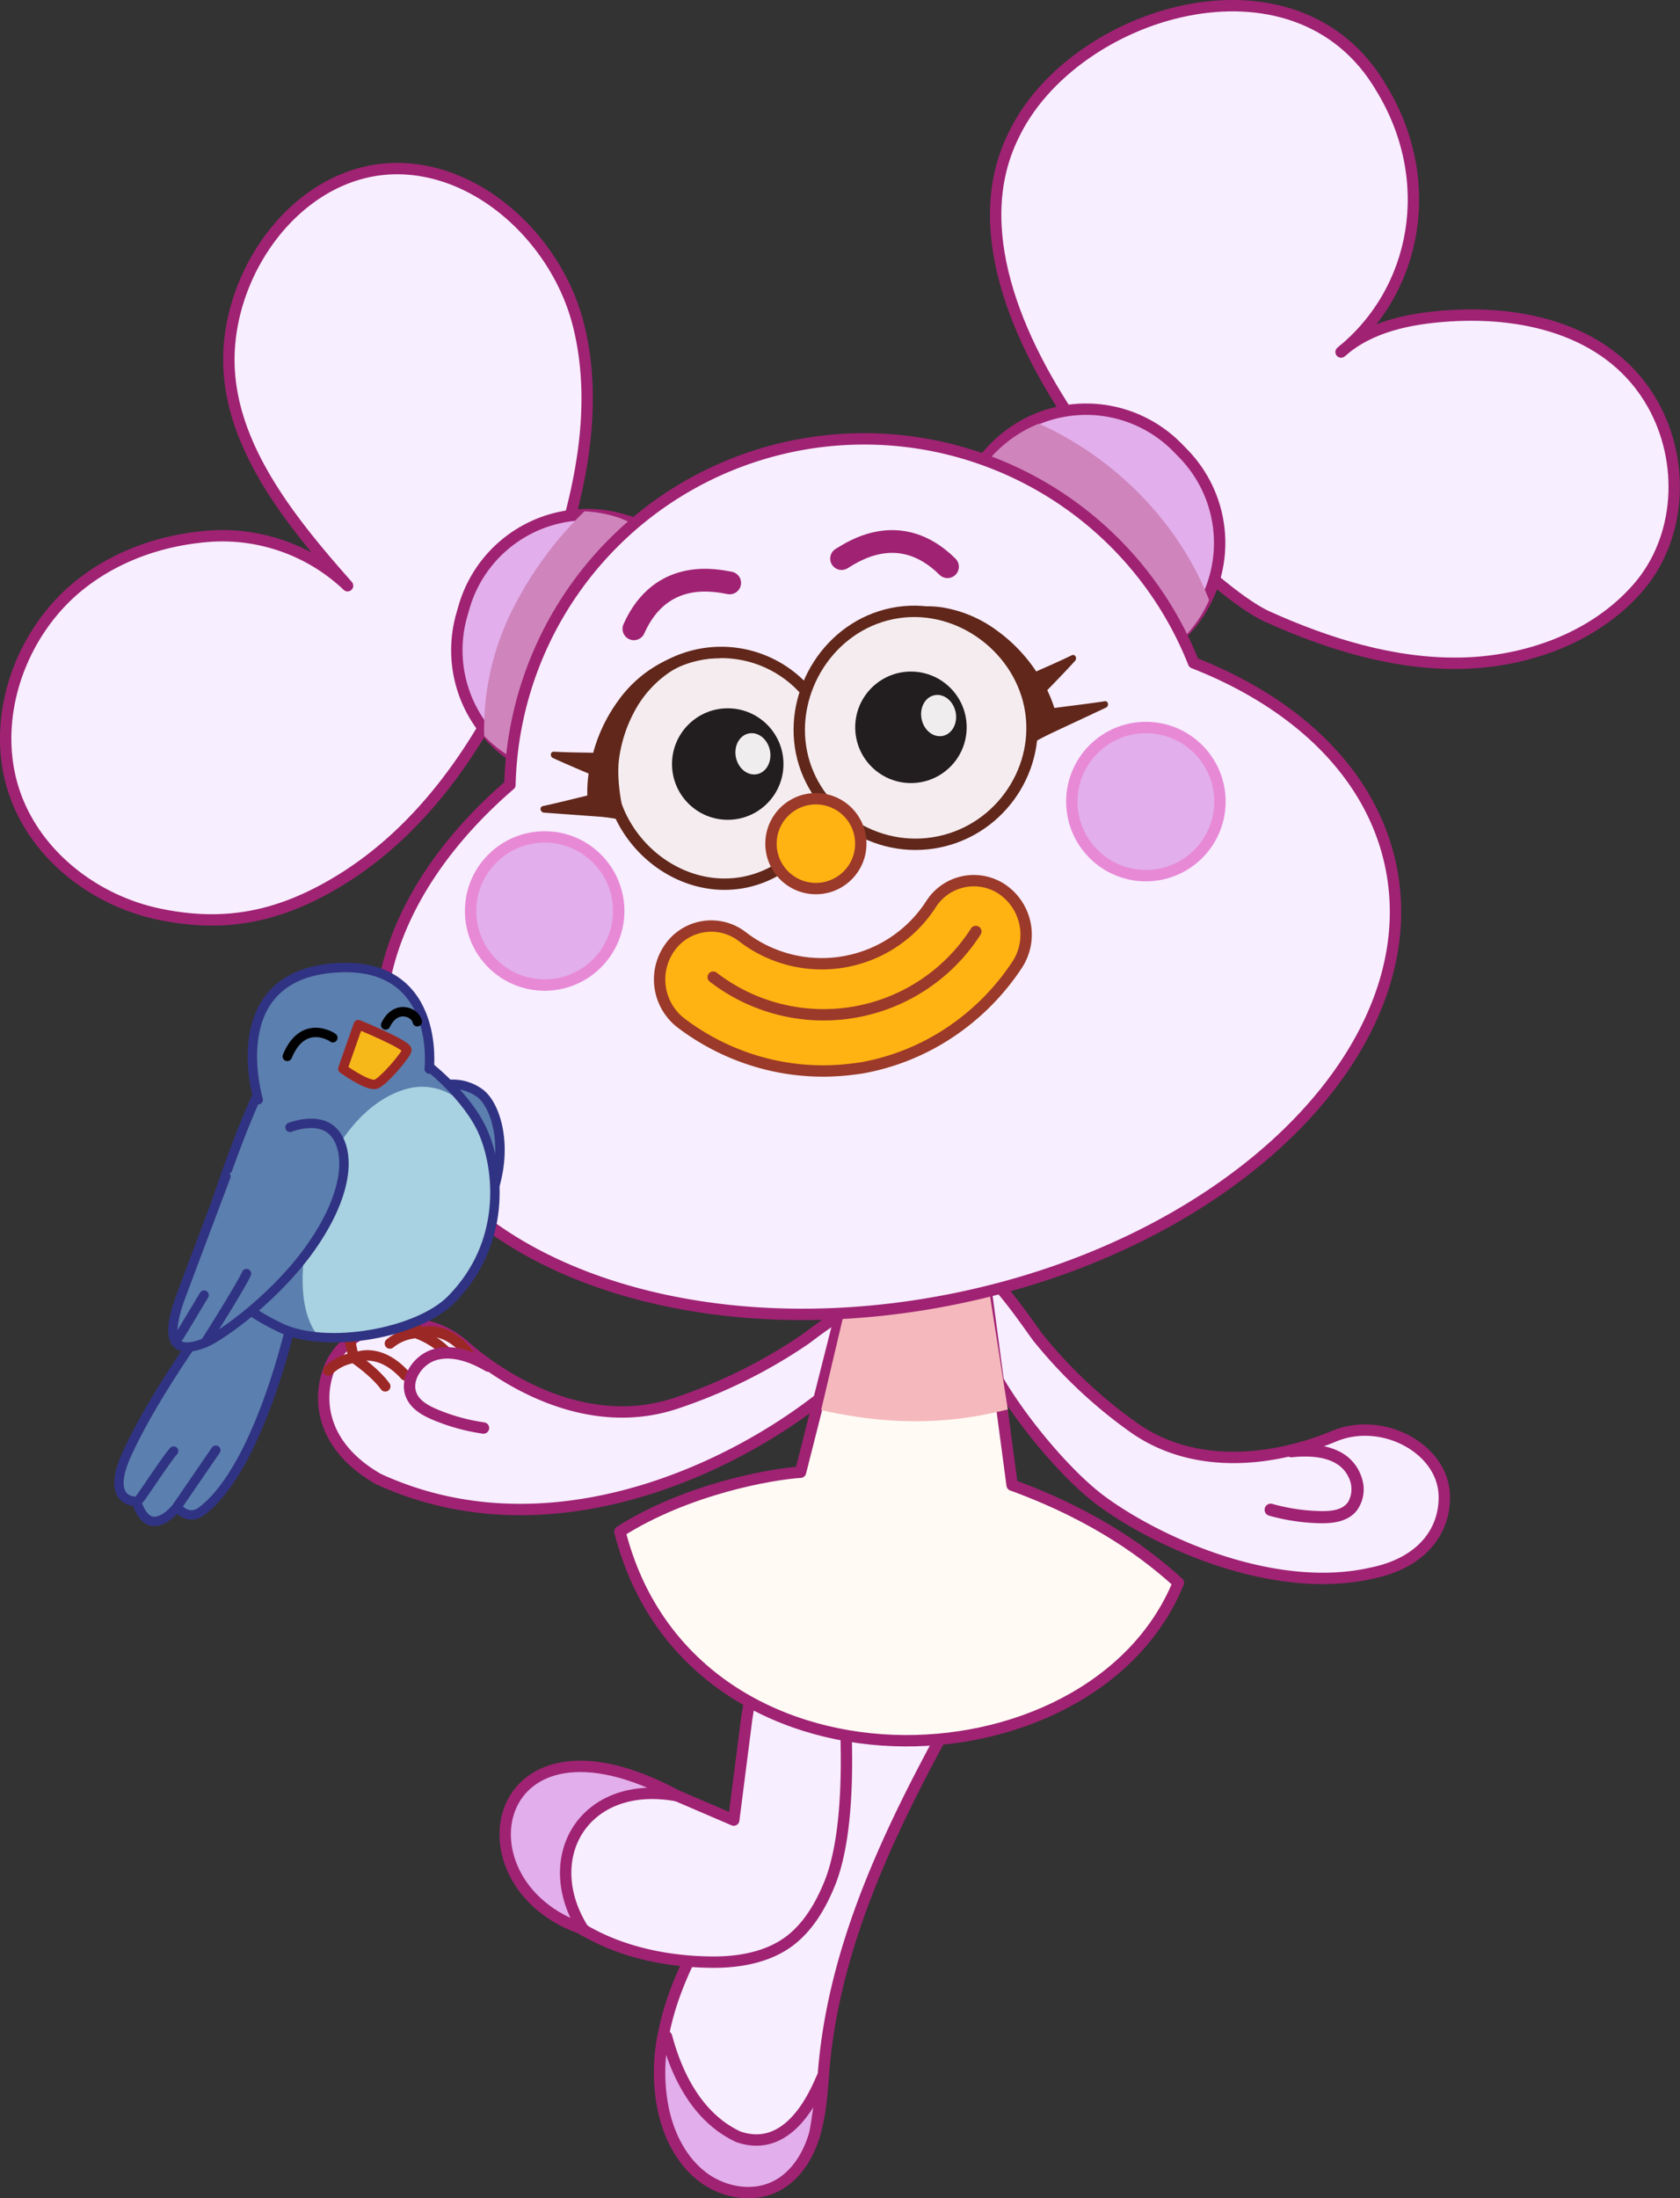 <svg xmlns="http://www.w3.org/2000/svg" viewBox="0 0 468.42 612.78"><rect x="0" y="0" width="468.42" height="612.78" fill="#333333" stroke="none"/><defs><style>.cls-1{isolation:isolate;}.cls-2,.cls-24,.cls-3{fill:#f7eeff;}.cls-15,.cls-2,.cls-24,.cls-3,.cls-4,.cls-5{stroke:#a02273;}.cls-2,.cls-24{stroke-miterlimit:10;}.cls-13,.cls-14,.cls-2,.cls-3,.cls-4,.cls-5,.cls-8,.cls-9{stroke-width:3.17px;}.cls-13,.cls-14,.cls-15,.cls-17,.cls-18,.cls-22,.cls-23,.cls-24,.cls-3,.cls-4,.cls-5,.cls-8,.cls-9{stroke-linecap:round;}.cls-13,.cls-14,.cls-15,.cls-17,.cls-18,.cls-22,.cls-23,.cls-3,.cls-4,.cls-5,.cls-8,.cls-9{stroke-linejoin:round;}.cls-4,.cls-8{fill:#e2aeec;}.cls-5{fill:#fffaf4;}.cls-6{fill:#f5b8bc;}.cls-6,.cls-7{mix-blend-mode:darken;}.cls-7{fill:#cf84bc;}.cls-8{stroke:#e889d6;}.cls-9{fill:#f5ecef;stroke:#61271b;}.cls-10{fill:#61271b;}.cls-11{fill:#221e1f;}.cls-12{fill:#efedee;}.cls-13{fill:#ffb312;}.cls-13,.cls-14{stroke:#9b3a2a;}.cls-14,.cls-15,.cls-18,.cls-22{fill:none;}.cls-15{stroke-width:6.34px;}.cls-16{fill:#a02273;}.cls-17,.cls-20{fill:#5b7fae;}.cls-17,.cls-18{stroke:#303383;}.cls-17,.cls-18,.cls-22,.cls-23{stroke-width:2.62px;}.cls-19{fill:#9c2825;}.cls-21{fill:#a8d1e1;}.cls-22{stroke:#000;}.cls-23{fill:#f6b719;stroke:#9c2825;}.cls-24{stroke-width:3.17px;}</style></defs><g class="cls-1"><g id="Layer_2" data-name="Layer 2"><path class="cls-2" d="M249.06,365.3c-5.54-7.09-19.67,4.44-24.53,8a145.52,145.52,0,0,1-36.31,17.94c-22.54,7.38-44.84-3.92-59.15-16.37-12-10.48-32.57-6.65-37.46,7.1-3.48,9.8-.71,22,13.9,30.31C172.4,443.05,248.26,381.59,249.06,365.3Z"/><path class="cls-2" d="M274.43,369.16c2.63-1.74-2.4-14.5-.34-14.24,3.24.42,13.16,15,15.16,17.7A133.46,133.46,0,0,0,316,397.86c17.61,12.49,40.14,9.07,56,2.47,13.37-5.57,30.19,3.35,30.69,16.36.35,9.27-5.4,18.85-20.41,21.86-26.94,6.07-59.17-8.41-75.06-20.07S267.65,373.64,274.43,369.16Z"/><path class="cls-3" d="M272.57,445.63c-8-2.34-14.54,7.61-19.82,14a782.6,782.6,0,0,0-47.67,64.58c-12.5,18.91-24.67,40.84-20.13,63.06,1.47,7.19,4.86,14.22,10.61,18.8s14.06,6.25,20.66,3c5.67-2.77,9.29-8.63,11.05-14.69s1.95-12.44,2.53-18.72c3.74-40,23.91-76.41,43.64-111.44C273.44,464.28,283.59,448.86,272.57,445.63Z"/><path class="cls-4" d="M184.88,587.7c1.47,7.19,4.87,14.22,10.61,18.8s14.07,6.25,20.66,3c5.67-2.77,9.29-8.63,11-14.68.45-1.56,1.86-12.09,2.38-15.68a.15.15,0,0,0-.29-.08c-1.91,4.33-9,21.56-23.37,16.57-12.82-5.93-17.92-20.09-20-27.84a.54.54,0,0,0-1,0A51.79,51.79,0,0,0,184.88,587.7Z"/><path class="cls-3" d="M231.31,525.09c-2.49,6.1-5.92,12-11.2,16-5.92,4.4-13.56,5.84-20.93,5.86-17.62,0-36.06-5.15-47.88-18.22-3.35-3.7-6.37-8.09-6.75-13.08-.71-9.44,9.64-19.73,19-20.74s18.61,2.8,27.31,6.54l13.72,5.9,3.64-28.45c5.44-33.86,14.17-35.71,19.72-32.72a11.2,11.2,0,0,1,5.67,8.51C235.16,466.81,239.17,505.79,231.31,525.09Z"/><path class="cls-4" d="M188.68,500.54c-52.39-28.28-62.74,24.95-26.08,37.2.27.09.28.52.13.28C149.93,518,162.76,495.82,188.68,500.54Z"/><path class="cls-5" d="M328.56,441.2c-8.13-7.37-22.15-18.37-46.36-27.22l-8-60c-2.89-22.42-30.09-22.64-35.11-6.32l-15.89,62.73c-7.94.47-31.6,4.6-50.36,16.54C192.39,504.21,304.48,500.18,328.56,441.2Z"/><path class="cls-6" d="M281,392.88l-6.14-39.16c-3.25-22.4-30.49-22.17-35.25-5.76l-10.66,45.1C250.83,398,267,396.39,281,392.88Z"/><path class="cls-3" d="M110.05,47c-24.92.41-44.57,25-46.14,50.15s16.28,47.22,33,66.12h0A50.71,50.71,0,0,0,58.8,149.44c-13.4.93-26.4,5.41-36.81,13.82-17.18,13.9-25.5,39.22-17.11,60,6.59,16.34,22.41,28,39.47,31.56s31.31,1.2,46.51-7.14c31.78-17.43,50.75-51.81,62.77-86.35,7.86-22.61,13.5-47.21,7.69-70.61S133.84,46.62,110.05,47Z"/><path class="cls-4" d="M153.44,215.63l-.19-.06a35.7,35.7,0,0,1-24.49-44.16l.6-2.1a35.72,35.72,0,0,1,44.17-24.49l.19.06c5.79,1.65,32.26,10.21,24.37,43.59S159.23,217.28,153.44,215.63Z"/><path class="cls-7" d="M135,205.14a35.39,35.39,0,0,0,15.85,9.52l.19.06a21.79,21.79,0,0,0,27-14.95l8.27-28.84a21.79,21.79,0,0,0-15-27l-.19-.06a35.77,35.77,0,0,0-8.15-1.35,102,102,0,0,0-20.93,29.15A74.35,74.35,0,0,0,135,205.14Z"/><path class="cls-3" d="M282.55,37.84C299,3.07,361.19-16.22,385.09,24.47,400.87,50.26,395.15,81,373.92,98.13c8-7.14,19.18-9.36,29.87-10.08,22.72-1.53,45.81,4.75,57,24.57,9.11,16.12,8,37.43-4.18,51.34s-31.2,20.66-49.71,20.92-36.66-5.4-53.54-13C333.18,162.77,257.78,88.15,282.55,37.84Z"/><path class="cls-4" d="M329.11,177.07l.14-.14a35.7,35.7,0,0,0,.7-50.49l-1.52-1.56a35.71,35.71,0,0,0-50.49-.71l-.15.14c-4.23,4.12-25.34,26.55-1.63,51.07S324.71,181.35,329.11,177.07Z"/><path class="cls-7" d="M289.68,118.09a35.48,35.48,0,0,0-11.62,7.56l-.15.14a21.79,21.79,0,0,0-.42,30.82l20.92,21.51a21.8,21.8,0,0,0,30.82.43l.14-.14a35.53,35.53,0,0,0,7.76-11.14C328.73,145.76,311,127.7,289.68,118.09Z"/><path class="cls-3" d="M332.8,184.77a98.79,98.79,0,0,0-190.62,34c-26.67,23-40.66,51.88-35,79.85,10.3,50.76,81.47,79.16,159,63.43s132-69.63,121.65-120.39C382.61,216.11,362,196.21,332.8,184.77Z"/><circle class="cls-8" cx="319.5" cy="223.44" r="20.65"/><circle class="cls-8" cx="151.86" cy="253.94" r="20.65"/><path class="cls-9" d="M231.87,207.44c3.44,16.95-7.2,35-24.14,38.45s-33.78-9-37.22-26a31.31,31.31,0,1,1,61.36-12.46Z"/><path class="cls-10" d="M308,195.48c-6.21.94-12.45,1.58-18.65,2.53a.65.65,0,0,0-.21.06.79.79,0,0,0-.62.7l-1.07,6.7c-.1.64.56,1.35,1.22,1l19.72-9.23C309.24,196.85,309.08,195.31,308,195.48Z"/><path class="cls-10" d="M298.8,182.67c-5.64,2.74-8,3.55-13.68,6.29a1.18,1.18,0,0,0-.19.11.82.82,0,0,0-.38.85c.32,2.24,1.36,4,1.68,6.19a.93.93,0,0,0,1.47.63c3.14-3.16,9-9.12,12-12.48C300.43,183.61,299.82,182.18,298.8,182.67Z"/><path class="cls-10" d="M289.08,187.41a44.34,44.34,0,0,0-11.51-11.93,34.9,34.9,0,0,0-15.13-6.21,26.81,26.81,0,0,0-8.15.11,26.29,26.29,0,0,0-7.58,2.55.73.73,0,0,0-.34.94.74.74,0,0,0,.92.4,23.71,23.71,0,0,1,14.47-.61,30.54,30.54,0,0,1,12.4,7.09,38.6,38.6,0,0,1,8.45,11.38c2.1,4.34,4.52,11,4.61,15.2a.71.71,0,0,0,.24.53.7.7,0,0,0,.55.18l6.58-3.55h.08a.71.71,0,0,0,.43-.27.73.73,0,0,0,.14-.56A37,37,0,0,0,289.08,187.41Z"/><path class="cls-9" d="M287.14,196.79c3.44,17-7.87,34.34-25.45,37.91s-34.78-8-38.22-25,7.72-35.1,25.3-38.67S283.7,179.85,287.14,196.79Z"/><path class="cls-10" d="M154.47,209.54c6.26.32,8.79.14,15.05.46a.78.78,0,0,1,.22,0,.81.81,0,0,1,.68.63c.58,2.19.29,4.17.87,6.35.16.63-.43,1.4-1.12,1.16-4.11-1.68-11.81-4.9-15.92-6.81C153.33,211,153.34,209.48,154.47,209.54Z"/><circle class="cls-11" cx="202.91" cy="212.98" r="15.54"/><ellipse class="cls-12" cx="209.94" cy="210.11" rx="4.84" ry="5.79" transform="translate(-37.6 45.96) rotate(-11.47)"/><path class="cls-10" d="M151.38,224.7c6.13-1.33,12.19-3,18.32-4.29l.22,0a.81.81,0,0,1,.82.43c1.14,2,1.55,4.07,2.69,6,.32.56.67,1.31-.06,1.26l-21.72-1.58C150.68,226.45,150.28,224.94,151.38,224.7Z"/><path class="cls-10" d="M200.63,182.05a26.18,26.18,0,0,0-8,0,26.47,26.47,0,0,0-7.77,2.47,34.63,34.63,0,0,0-12.4,10.67,44.19,44.19,0,0,0-7.16,15,37.24,37.24,0,0,0-1.1,16.41.74.74,0,0,0,.32.49.73.73,0,0,0,.54.1h0l8.61,1.36a.7.7,0,0,0,.47-.35.71.71,0,0,0,.06-.57c-1.25-4.06-2.23-11.18-1.61-16A38.8,38.8,0,0,1,177,198.12a30.53,30.53,0,0,1,9.54-10.63,23.3,23.3,0,0,1,6.57-3.07,23.92,23.92,0,0,1,7.35-.92.73.73,0,0,0,.13-1.45Z"/><path class="cls-13" d="M235.9,298.22a64.9,64.9,0,0,1-22.05-1.59,66,66,0,0,1-24-11.5,15.32,15.32,0,0,1-3.14-20.93A14.15,14.15,0,0,1,207,261.11,36.24,36.24,0,0,0,259.61,252a14.16,14.16,0,0,1,20.1-3.91,15.31,15.31,0,0,1,3.92,20.79,66.93,66.93,0,0,1-18.85,18.94,64.82,64.82,0,0,1-24.55,9.86C238.8,297.88,237.35,298.08,235.9,298.22Z"/><path class="cls-14" d="M272.08,259.65a50.39,50.39,0,0,1-73.22,12.73"/><circle class="cls-13" cx="227.49" cy="235.17" r="12.52"/><path class="cls-15" d="M203.45,162.49c-3.25-.54-19-4.49-26.71,12.79"/><path class="cls-15" d="M234.65,155.71c2.83-1.68,16.09-11.05,29.53,2.26"/><circle class="cls-11" cx="253.99" cy="202.74" r="15.54"/><ellipse class="cls-12" cx="261.71" cy="199.44" rx="4.84" ry="5.79" transform="translate(-34.44 56.05) rotate(-11.47)"/><path class="cls-16" d="M360.06,406.23c5.56-.6,13.22-.32,15.95,5.55a7.3,7.3,0,0,1-.06,6.77c-1.62,2.56-5.12,2.7-7.82,2.66a53.08,53.08,0,0,1-13.38-2,1.7,1.7,0,0,0-.9,3.28,57.55,57.55,0,0,0,13.87,2.11c3.73.09,8-.33,10.53-3.46a10,10,0,0,0,1.42-9.25,12.2,12.2,0,0,0-6.6-7.46c-4.06-1.89-8.62-2.07-13-1.6a1.75,1.75,0,0,0-1.7,1.7,1.72,1.72,0,0,0,1.7,1.7Z"/><path class="cls-17" d="M124.27,302.39a12.81,12.81,0,0,1,9.45,2.27c4.56,3.31,8,14.78,3.77,27.36"/><path class="cls-17" d="M66.3,357S45.48,383.4,35.51,405c-6.52,14.1,2.56,13.5,2.56,13.5s1.34,5.31,4.64,5.59,6.65-4,6.65-4,3,4.13,7,1.06c16.18-12.36,25.07-53.28,25.07-53.28"/><path class="cls-18" d="M49.36,420c1-1.47,8.07-11.77,10.81-15.76"/><path class="cls-18" d="M38.9,417.87c1.24-1.5,7.74-11.54,9.51-13.38"/><path class="cls-19" d="M113.68,384.66a1.47,1.47,0,0,1-1.79-.3c-6.42-7.11-11.85-4.71-12.08-4.6a1.46,1.46,0,1,1-1.27-2.63c.3-.15,7.55-3.55,15.52,5.27a1.46,1.46,0,0,1-.1,2.06A1.31,1.31,0,0,1,113.68,384.66Z"/><path class="cls-19" d="M108.11,387.72a1.46,1.46,0,0,1-1.88-.42c-2.71-3.74-8.14-7.43-8.2-7.47a1.46,1.46,0,0,1,1.64-2.42c.24.16,5.91,4,8.92,8.17a1.47,1.47,0,0,1-.32,2.05A.83.83,0,0,1,108.11,387.72Z"/><path class="cls-19" d="M98.43,379.94a1.5,1.5,0,0,1-.42.15,11.56,11.56,0,0,0-5.46,3,1.46,1.46,0,0,1-2.12-2,14.34,14.34,0,0,1,7-3.87,1.46,1.46,0,0,1,1,2.72Z"/><path class="cls-19" d="M99.19,379.23a1.49,1.49,0,0,1-.4.15,1.46,1.46,0,0,1-1.74-1.12l-3-14.21a1.46,1.46,0,1,1,2.86-.61l3,14.21A1.45,1.45,0,0,1,99.19,379.23Z"/><path class="cls-19" d="M131.23,378.81a1.46,1.46,0,0,1-1.75-.46c-5.81-7.77-12.18-5.44-12.24-5.42a1.46,1.46,0,0,1-1-2.73c.34-.13,8.51-3.12,15.63,6.4a1.45,1.45,0,0,1-.29,2A1.28,1.28,0,0,1,131.23,378.81Z"/><path class="cls-19" d="M127.41,381.35a1.46,1.46,0,0,1-1.85-.63c-3-5.29-9.6-7.6-9.67-7.62a1.46,1.46,0,0,1,.94-2.77c.32.11,7.74,2.68,11.27,9a1.46,1.46,0,0,1-.55,2Z"/><path class="cls-19" d="M115.83,373a1.36,1.36,0,0,1-.44.11,11.55,11.55,0,0,0-5.71,2.49,1.46,1.46,0,0,1-1.93-2.2,14.39,14.39,0,0,1,7.36-3.2,1.46,1.46,0,0,1,.72,2.8Z"/><path class="cls-19" d="M116.64,372.36a1.64,1.64,0,0,1-.41.11,1.46,1.46,0,0,1-1.62-1.28l-1.69-14.43a1.46,1.46,0,1,1,2.9-.34l1.69,14.43A1.46,1.46,0,0,1,116.64,372.36Z"/><path class="cls-20" d="M118.76,296.64c.26.18,11.82,9.07,16.1,19.27s6.47,30.57-9,46.3c-9.35,9.51-35,14-47.7,7.88-13.41-6.45-24.28-15.7-17.51-36s11.73-30.2,11.73-30.2"/><path class="cls-21" d="M134.86,315.91a17.58,17.58,0,0,0-3.59-5.87c.76.33-6.93-10.18-18.93-6.2-13.16,4.38-20.07,18.6-22.12,23.54h0c-.88,2.17-11.85,32.95-1.28,45.33,13.12,1.08,29.76-3.25,36.9-10.51C141.33,346.48,139.15,326.1,134.86,315.91Z"/><path class="cls-18" d="M118.76,296.64c.26.18,11.82,9.07,16.1,19.27s6.47,30.57-9,46.3c-9.35,9.51-35,14-47.7,7.88-13.41-6.45-24.28-15.7-17.51-36s11.73-30.2,11.73-30.2"/><path class="cls-17" d="M80.86,314.25s7.28-2.95,11.54.72c4.86,4.2,5.87,15.57-4.87,31.51-9.92,14.72-26,26.07-30.38,27.82-10.28,4.12-10.54-2.83-6.59-13.32S63,327.89,63,327.89"/><path class="cls-18" d="M57.15,374.3c.85-1.15,10.71-17,11.58-19.29"/><path class="cls-18" d="M49.4,373.34c1.12-1.52,6.41-10.6,7.5-12.32"/><path class="cls-17" d="M119.67,298s3.54-31.05-27.32-28.11C61.81,272.78,72,306.55,72,306.55"/><path class="cls-22" d="M92.74,289.24c1,.59-7.94-6.15-12.64,5.23"/><path class="cls-22" d="M116.35,284.82c-.49-2.73-6-5-8.83.89"/><path class="cls-23" d="M95.58,297.93l4.32-12.32s13.26,5.41,13.55,7c.19,1.06-6.88,9.32-8.81,9.65C102.17,302.68,95.58,297.93,95.58,297.93Z"/><path class="cls-24" d="M136.15,380.8c-4.47-2.61-9.78-4.6-14.78-3.23s-8.87,7.34-6.42,11.91c1.29,2.4,3.87,3.79,6.37,4.85a54.85,54.85,0,0,0,13.48,3.73"/></g></g></svg>